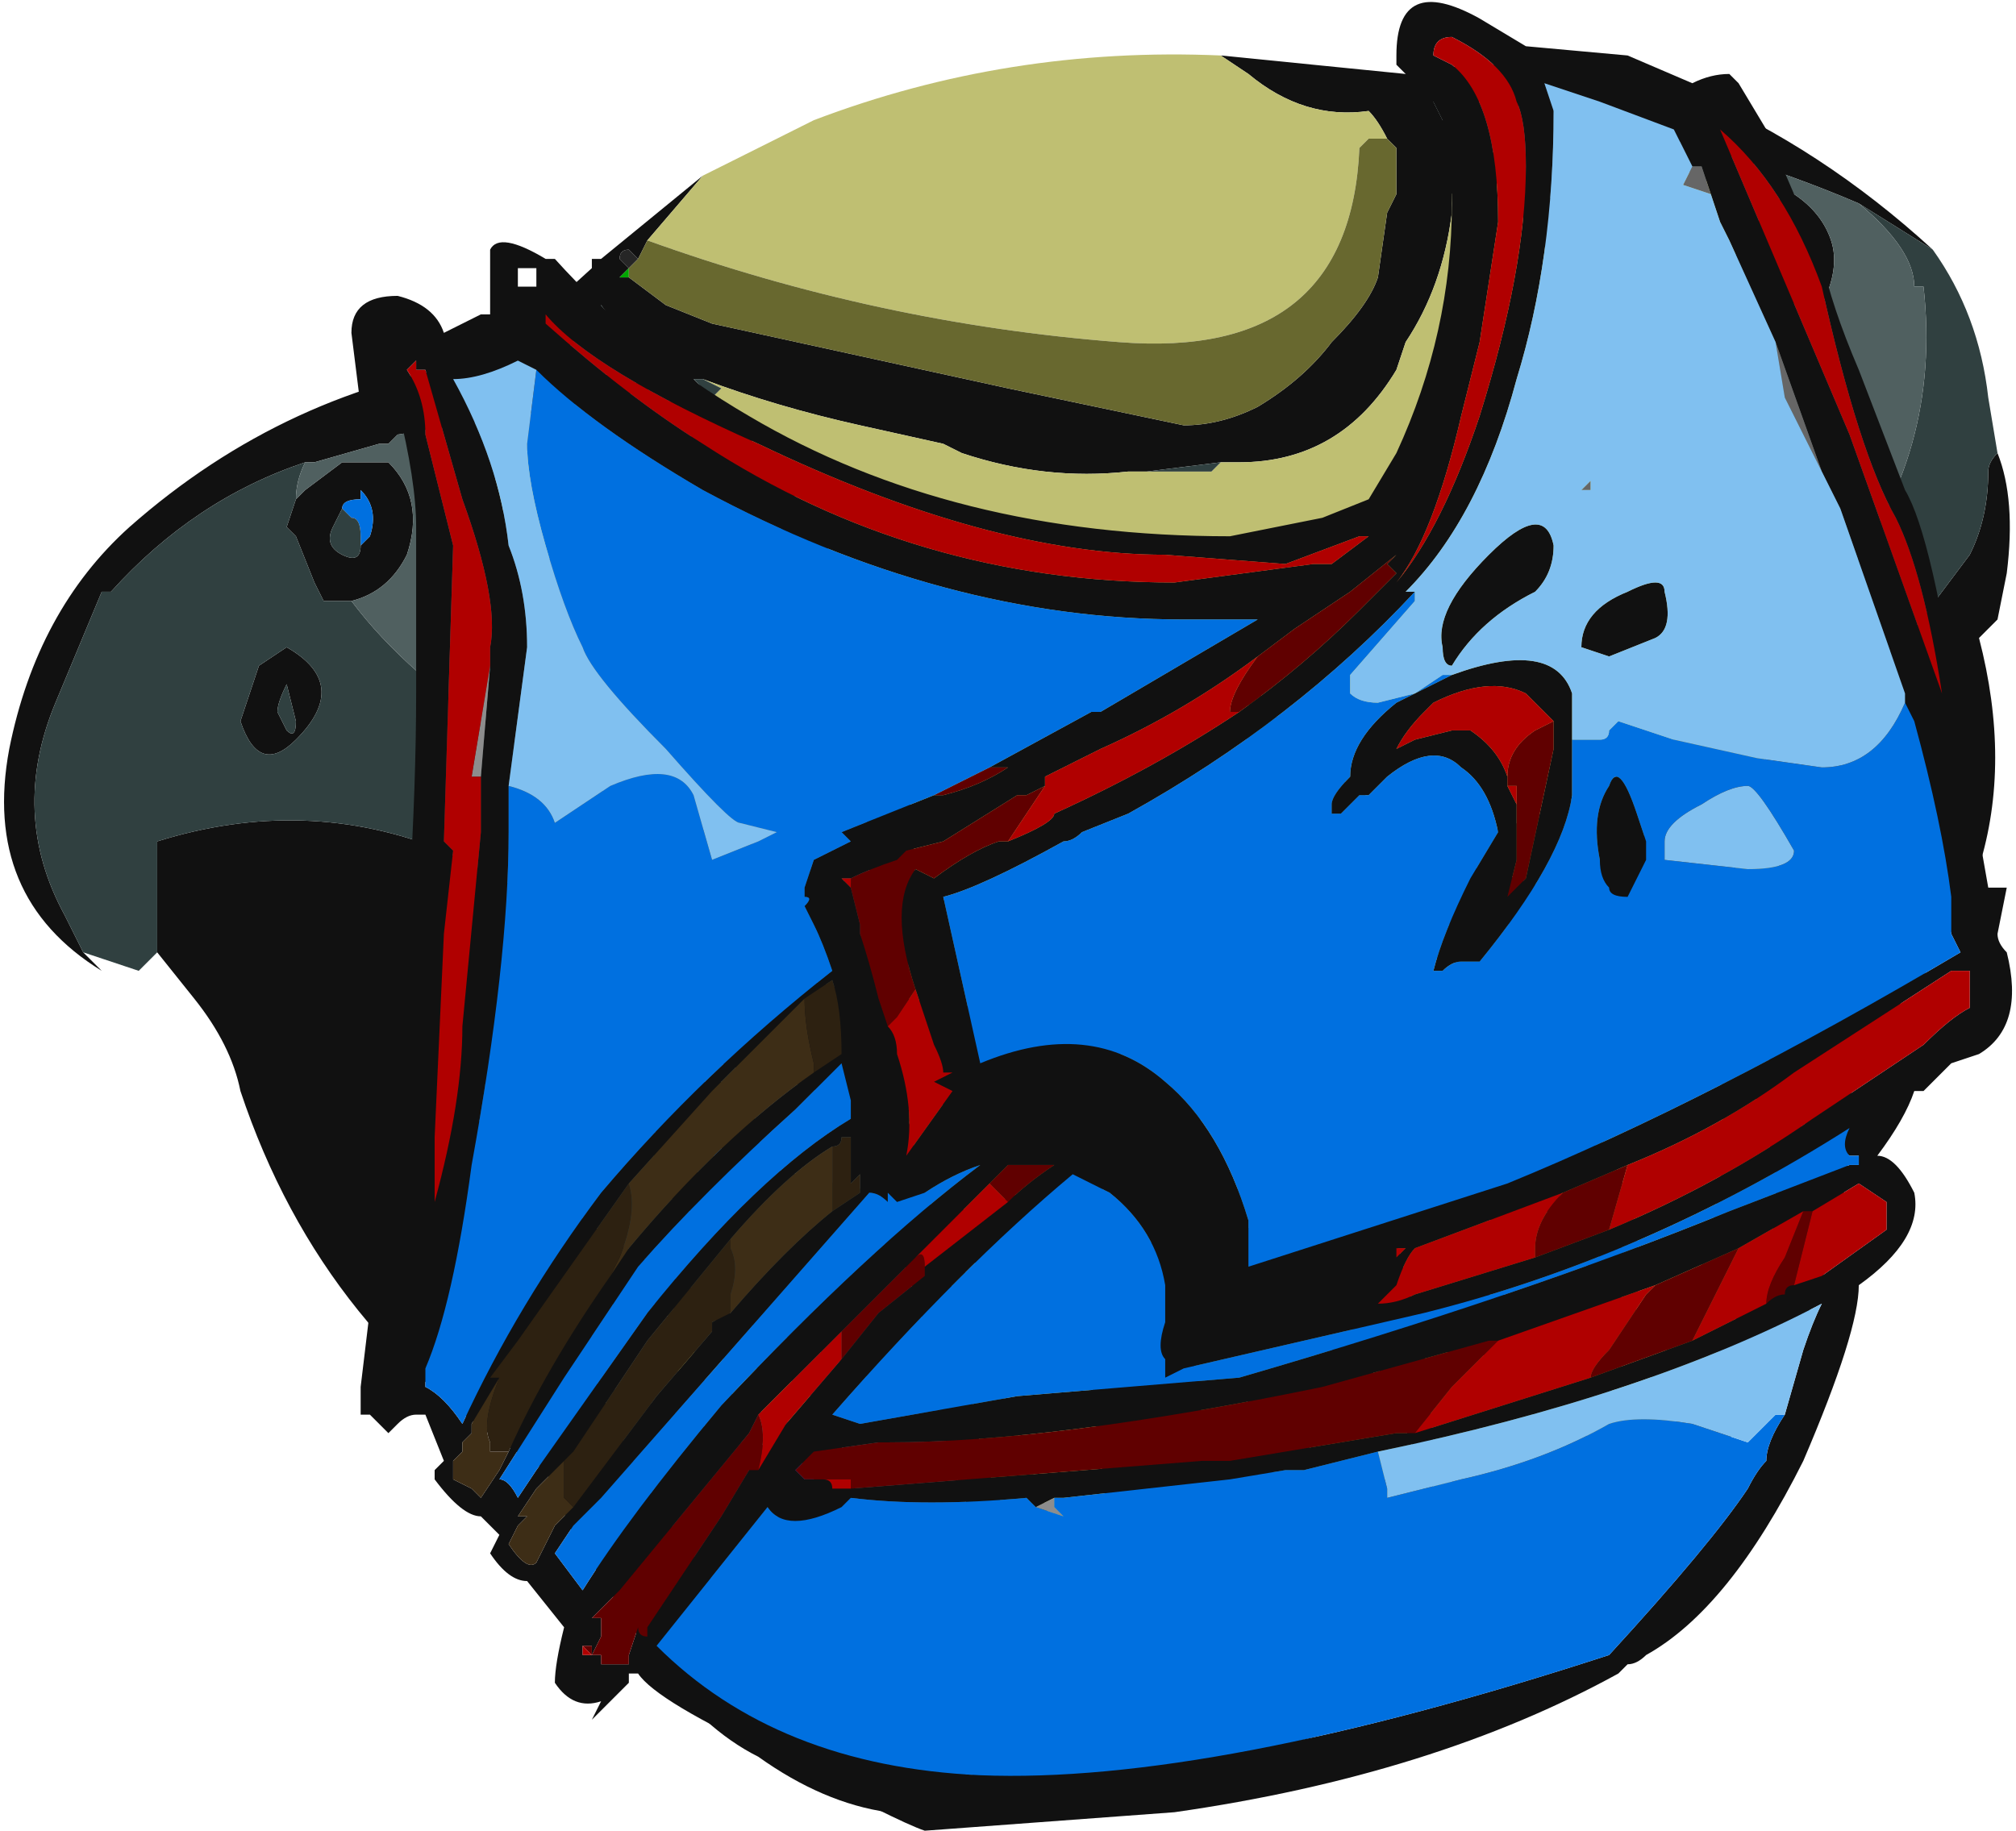 <?xml version="1.0" encoding="UTF-8" standalone="no"?>
<svg xmlns:ffdec="https://www.free-decompiler.com/flash" xmlns:xlink="http://www.w3.org/1999/xlink" ffdec:objectType="frame" height="69.3px" width="76.3px" xmlns="http://www.w3.org/2000/svg">
  <g transform="matrix(1.0, 0.0, 0.0, 1.0, 37.8, 32.2)">
    <use ffdec:characterId="2049" height="66.5" transform="matrix(1.0, 0.0, 0.0, 1.0, -37.8, -30.1)" width="75.95" xlink:href="#sprite0"/>
    <use ffdec:characterId="2050" height="9.9" transform="matrix(7.0, 0.0, 0.0, 7.0, -24.5, -32.2)" width="9.0" xlink:href="#shape1"/>
  </g>
  <defs>
    <g id="sprite0" transform="matrix(1.0, 0.0, 0.0, 1.0, 37.8, 30.1)">
      <use ffdec:characterId="2048" height="9.5" transform="matrix(7.0, 0.0, 0.0, 7.0, -37.8, -30.1)" width="10.85" xlink:href="#shape0"/>
    </g>
    <g id="shape0" transform="matrix(1.0, 0.0, 0.0, 1.0, 5.4, 4.3)">
      <path d="M4.65 -3.5 Q3.95 -3.8 3.15 -3.95 L3.0 -4.0 2.65 -4.05 2.35 -4.05 2.4 -3.95 2.45 -3.95 2.9 -3.6 Q3.7 -2.95 4.2 -2.05 4.4 -1.7 4.45 -1.35 L4.55 -0.85 4.95 -1.2 5.25 -1.6 Q5.35 -1.8 5.35 -2.05 5.35 -2.1 5.4 -2.15 5.5 -1.9 5.45 -1.5 L5.4 -1.25 5.3 -1.15 Q5.65 0.2 4.6 1.1 4.7 2.5 3.7 3.45 L2.95 4.2 2.85 4.25 Q2.1 4.75 1.25 4.9 L0.8 5.0 0.65 5.05 0.45 5.1 -0.6 5.2 Q-0.95 5.15 -1.3 4.9 -1.6 4.75 -1.85 4.4 L-2.3 3.7 -2.45 3.35 Q-3.65 2.65 -4.1 1.3 -4.15 1.05 -4.35 0.8 L-4.55 0.55 -4.55 -0.05 Q-3.75 -0.3 -3.0 0.0 -2.8 0.1 -2.6 0.2 L-1.85 0.45 Q-1.35 0.65 -0.8 0.75 L-0.7 0.2 Q-0.7 -0.4 -0.85 -1.0 -1.05 -1.8 -1.65 -2.2 L-1.7 -2.35 -1.8 -2.45 Q-1.85 -2.55 -1.85 -2.6 L-1.85 -2.65 -2.0 -2.75 -2.15 -2.95 -2.2 -2.85 -2.4 -2.65 -1.85 -2.5 -2.6 -2.35 -3.25 -2.25 -3.3 -2.2 -3.35 -2.2 -3.7 -2.1 -3.75 -2.1 Q-4.35 -1.9 -4.8 -1.4 L-4.85 -1.4 -5.1 -0.8 Q-5.35 -0.2 -5.05 0.35 L-4.95 0.55 -4.85 0.65 Q-5.5 0.25 -5.35 -0.55 -5.2 -1.3 -4.7 -1.75 -3.85 -2.5 -2.75 -2.65 L-2.2 -3.15 -2.2 -3.2 -2.15 -3.2 -1.6 -3.65 -1.9 -3.3 -1.95 -3.2 -2.0 -3.15 -2.05 -3.1 -2.0 -3.1 -1.8 -2.95 -1.55 -2.85 0.05 -2.5 1.0 -2.3 Q1.2 -2.3 1.4 -2.4 1.65 -2.55 1.8 -2.75 2.0 -2.95 2.05 -3.1 L2.1 -3.45 2.15 -3.55 2.15 -3.8 2.1 -3.85 Q2.05 -3.95 2.0 -4.0 1.65 -3.95 1.35 -4.2 L1.2 -4.3 2.2 -4.2 Q2.7 -4.3 3.25 -4.2 3.5 -4.2 3.75 -4.1 4.45 -3.8 5.05 -3.25 L4.65 -3.5 M-1.95 -3.2 L-2.0 -3.25 Q-2.05 -3.25 -2.05 -3.2 L-2.0 -3.15 -1.95 -3.2 M4.25 -1.15 Q4.1 -1.9 3.5 -2.55 L2.7 -3.6 2.5 -3.85 2.5 -3.8 Q2.5 -3.65 2.45 -3.55 L2.45 -3.45 Q2.4 -3.05 2.2 -2.75 L2.15 -2.6 Q1.85 -2.1 1.3 -2.1 L1.2 -2.1 0.8 -2.05 0.7 -2.05 Q0.25 -2.0 -0.2 -2.15 L-0.3 -2.2 -0.75 -2.3 Q-1.2 -2.4 -1.6 -2.55 L-1.65 -2.55 -1.55 -2.45 Q-0.45 -1.35 -0.45 0.25 L-0.5 0.75 -0.5 0.8 Q0.15 0.9 0.8 0.85 0.9 0.7 1.05 0.6 L1.3 0.3 Q1.55 0.5 1.2 0.85 1.0 1.05 0.8 1.0 0.55 1.2 0.25 1.3 L-0.5 1.4 -0.4 1.85 -0.35 1.95 Q0.2 1.95 0.5 1.5 L0.5 1.35 0.7 1.35 0.75 1.45 0.55 1.85 0.55 2.0 0.9 2.15 1.5 2.0 1.55 2.0 1.65 1.95 1.7 1.55 1.9 1.6 2.05 1.85 2.1 1.85 Q2.5 1.75 2.8 1.5 2.95 1.4 3.05 1.35 L3.1 1.3 Q3.35 1.35 3.25 1.55 L3.2 1.65 Q3.05 1.8 3.0 1.95 L2.3 2.05 2.15 2.1 2.25 2.5 2.6 2.4 2.85 2.4 3.1 2.3 Q3.25 2.2 3.35 2.1 3.55 2.55 2.85 2.75 L2.3 2.7 2.35 3.2 2.9 3.15 Q3.15 3.05 3.25 3.25 3.1 3.5 2.7 3.45 2.45 3.45 2.35 3.35 L2.35 3.7 2.3 3.5 2.1 3.7 1.95 3.8 1.75 3.85 1.7 3.8 1.75 3.75 Q1.85 3.6 2.05 3.45 L2.2 3.25 2.25 3.25 2.05 2.8 2.0 2.85 Q1.95 3.05 1.8 3.15 L1.5 3.35 Q1.3 3.5 1.1 3.5 L1.05 3.75 Q1.0 4.05 0.85 4.35 L0.75 4.35 0.6 4.4 0.65 4.15 0.5 2.85 Q0.3 2.4 -0.2 2.2 L-0.3 2.2 Q-0.2 2.5 -0.15 2.9 -0.1 3.5 0.3 3.95 0.6 4.35 0.75 4.8 L1.1 4.75 1.85 4.55 2.3 4.4 Q2.75 4.2 3.1 3.8 L3.25 3.6 Q3.9 2.9 4.2 2.0 L4.2 1.75 Q4.15 1.55 4.15 1.4 L4.05 1.3 4.35 0.85 4.5 0.75 Q4.45 0.5 4.3 0.3 4.2 0.1 4.2 -0.05 3.6 0.4 2.85 0.4 L2.4 0.4 1.9 0.2 1.9 0.15 2.0 0.05 2.65 0.1 2.95 0.2 Q3.7 -0.15 4.35 -0.65 L4.25 -1.15 M4.45 -2.95 Q4.25 -2.9 4.2 -3.1 L4.1 -3.35 4.1 -3.4 4.25 -3.55 4.3 -3.55 Q4.45 -3.45 4.5 -3.3 4.55 -3.15 4.45 -2.95 M4.25 -3.35 Q4.2 -3.15 4.25 -3.25 4.35 -3.3 4.25 -3.35 M4.95 0.0 L4.95 -0.3 4.9 -0.6 4.6 -0.35 4.55 -0.35 4.3 -0.15 Q4.45 0.0 4.6 0.2 L4.7 0.5 4.7 0.55 Q4.9 0.3 4.95 0.0 M4.45 1.25 L4.25 1.35 4.35 1.5 Q4.4 1.35 4.45 1.25 M0.9 2.35 Q1.1 2.75 1.1 3.15 1.3 3.0 1.55 2.85 L1.8 2.7 1.95 2.55 1.7 2.2 1.6 2.2 Q1.5 2.35 1.3 2.35 L0.9 2.35 M-2.2 2.8 Q-1.85 3.7 -1.3 4.2 -0.8 4.65 -0.55 4.8 L-0.35 4.95 -0.15 5.0 Q0.1 4.9 0.4 4.9 L0.5 4.85 0.55 4.85 0.3 4.5 Q-0.1 3.85 -0.3 3.15 L-0.35 2.85 Q-0.4 2.5 -0.55 2.15 L-0.7 2.1 -0.65 1.9 -0.6 1.95 -0.65 1.85 -0.7 1.6 Q-0.75 1.45 -0.8 1.35 L-1.15 1.25 -1.7 1.1 -2.15 1.05 -2.25 1.05 Q-2.45 1.05 -2.65 1.2 -3.3 1.4 -1.6 2.4 -1.3 2.6 -1.4 2.55 L-1.5 2.55 -1.85 2.45 -2.05 2.45 Q-2.1 2.45 -2.2 2.5 L-2.2 2.65 -2.2 2.8 M-0.8 3.6 Q-0.85 3.8 -1.05 3.85 L-1.15 3.8 Q-1.2 3.7 -1.2 3.6 L-1.15 3.55 -1.2 3.5 -1.3 3.45 -1.35 3.4 -1.35 3.3 -1.3 3.25 Q-1.25 3.15 -1.15 3.1 -0.7 3.15 -0.8 3.55 L-0.8 3.6 M-3.5 -1.35 L-3.65 -1.35 -3.7 -1.45 -3.8 -1.7 -3.85 -1.75 -3.8 -1.9 -3.75 -1.95 -3.55 -2.1 -3.3 -2.1 Q-3.1 -1.9 -3.2 -1.6 -3.3 -1.4 -3.5 -1.35 M-3.45 -1.65 L-3.4 -1.7 Q-3.35 -1.85 -3.45 -1.95 L-3.45 -1.9 Q-3.55 -1.9 -3.55 -1.85 L-3.6 -1.75 Q-3.65 -1.65 -3.55 -1.6 -3.45 -1.55 -3.45 -1.65 M-3.85 -1.1 Q-3.5 -0.9 -3.8 -0.6 -4.0 -0.4 -4.1 -0.7 L-4.0 -1.0 -3.85 -1.1 M-3.85 -0.9 Q-3.9 -0.8 -3.9 -0.75 L-3.85 -0.65 Q-3.8 -0.6 -3.8 -0.7 L-3.85 -0.9 M-1.85 1.5 Q-1.8 1.35 -1.6 1.25 L-1.4 1.25 Q-1.25 1.55 -1.3 1.7 -1.35 1.95 -1.7 1.95 L-1.8 1.85 Q-1.9 1.65 -1.85 1.5 M-1.5 1.5 Q-1.5 1.4 -1.6 1.45 L-1.65 1.45 -1.65 1.5 -1.65 1.6 -1.65 1.65 -1.6 1.85 Q-1.5 1.75 -1.5 1.65 L-1.5 1.5 M-1.15 3.35 Q-1.2 3.45 -1.15 3.5 -1.05 3.55 -1.05 3.6 -1.0 3.55 -1.0 3.45 L-1.0 3.4 Q-1.05 3.25 -1.15 3.35" fill="#111111" fill-rule="evenodd" stroke="none"/>
      <path d="M-1.95 -3.2 L-2.0 -3.15 -2.05 -3.2 Q-2.05 -3.25 -2.0 -3.25 L-1.95 -3.2" fill="#262626" fill-rule="evenodd" stroke="none"/>
      <path d="M-2.0 -3.1 L-2.05 -3.1 -2.0 -3.15 -2.0 -3.1" fill="#00a600" fill-rule="evenodd" stroke="none"/>
      <path d="M4.55 -0.2 Q4.6 -0.2 4.65 -0.25 4.8 -0.2 4.65 -0.1 L4.5 -0.1 Q4.5 -0.15 4.55 -0.2 M-1.65 1.5 L-1.65 1.45 -1.6 1.45 Q-1.5 1.4 -1.5 1.5 -1.6 1.6 -1.65 1.5" fill="#003366" fill-rule="evenodd" stroke="none"/>
      <path d="M1.2 -4.3 L1.35 -4.2 Q1.65 -3.95 2.0 -4.0 2.05 -3.95 2.1 -3.85 L2.0 -3.85 1.95 -3.8 Q1.9 -2.65 0.65 -2.75 -0.65 -2.85 -1.9 -3.3 L-1.6 -3.65 -1.0 -3.95 Q0.05 -4.35 1.2 -4.3 M1.2 -2.1 L1.3 -2.1 Q1.85 -2.1 2.15 -2.6 L2.2 -2.75 Q2.4 -3.05 2.45 -3.45 L2.45 -3.55 Q2.5 -3.65 2.5 -3.8 L2.5 -3.85 2.7 -3.6 3.5 -2.55 Q4.1 -1.9 4.25 -1.15 3.55 -0.35 2.5 -0.05 L2.4 -0.1 Q1.7 -0.35 1.35 -0.95 L1.35 -0.75 Q1.35 -0.15 1.0 0.25 L0.1 0.3 -0.45 0.25 Q-0.45 -1.35 -1.55 -2.45 L-1.5 -2.5 -1.6 -2.55 Q-1.2 -2.4 -0.75 -2.3 L-0.3 -2.2 -0.2 -2.15 Q0.25 -2.0 0.7 -2.05 L0.8 -2.05 1.15 -2.05 1.2 -2.1 M1.85 4.55 L1.1 4.75 0.75 4.35 0.85 4.35 Q1.0 4.05 1.05 3.75 L1.15 3.75 Q1.45 3.75 1.75 3.75 L1.7 3.8 1.75 3.85 1.95 3.8 Q2.0 3.85 1.9 3.9 1.8 4.0 1.8 4.1 L1.85 4.2 Q1.95 4.25 2.0 4.35 L2.0 4.4 1.85 4.55 M-0.2 2.2 Q0.3 2.4 0.5 2.85 L0.65 4.15 0.65 4.2 Q0.35 3.85 0.2 3.4 -0.05 2.8 -0.2 2.2 M3.25 1.55 Q3.35 1.35 3.1 1.3 L3.05 1.35 2.9 1.3 2.6 1.6 Q2.25 1.75 2.0 1.5 L1.75 1.5 Q1.65 1.75 1.4 1.8 1.15 1.9 1.0 1.65 1.15 1.3 1.4 0.95 1.65 0.65 1.95 0.5 2.35 0.55 2.75 0.7 L3.15 0.9 3.05 0.9 Q3.45 0.85 3.6 0.4 L3.7 0.45 Q4.25 1.8 3.4 3.05 L3.4 2.95 3.3 2.95 Q3.65 2.2 3.25 1.55 M3.75 -3.05 Q3.35 -3.35 3.65 -3.7 4.25 -3.5 3.85 -3.0 L3.75 -3.05 M-2.5 -2.2 Q-1.9 -2.2 -1.65 -1.6 -1.55 -1.4 -1.8 -1.4 -2.45 -1.4 -2.75 -1.95 L-2.7 -2.05 -2.5 -2.2 M-1.7 2.7 Q-1.45 2.75 -1.15 2.85 -1.0 2.95 -0.85 3.1 -1.1 3.15 -1.35 3.0 -1.55 2.85 -1.8 2.8 L-1.8 2.75 -1.75 2.75 -1.7 2.7" fill="#bfbf72" fill-rule="evenodd" stroke="none"/>
      <path d="M2.1 -3.85 L2.15 -3.8 2.15 -3.55 2.1 -3.45 2.05 -3.1 Q2.0 -2.95 1.8 -2.75 1.65 -2.55 1.4 -2.4 1.2 -2.3 1.0 -2.3 L0.05 -2.5 -1.55 -2.85 -1.8 -2.95 -2.0 -3.1 -2.0 -3.15 -1.95 -3.2 -1.9 -3.3 Q-0.65 -2.85 0.65 -2.75 1.9 -2.65 1.95 -3.8 L2.0 -3.85 2.1 -3.85 M-0.45 0.25 L0.1 0.3 1.0 0.25 Q1.35 -0.15 1.35 -0.75 L1.35 -0.95 Q1.7 -0.35 2.4 -0.1 L2.5 -0.05 Q3.55 -0.35 4.25 -1.15 L4.35 -0.65 Q3.7 -0.15 2.95 0.2 L2.65 0.1 2.0 0.05 1.9 0.15 1.9 0.2 2.4 0.4 2.85 0.4 Q3.6 0.4 4.2 -0.05 4.2 0.1 4.3 0.3 4.45 0.5 4.5 0.75 L4.35 0.85 4.05 1.3 4.15 1.4 Q4.15 1.55 4.2 1.75 L4.2 2.0 Q3.9 2.9 3.25 3.6 L3.1 3.8 Q2.75 4.2 2.3 4.4 L1.85 4.55 2.0 4.4 2.0 4.35 Q1.95 4.25 1.85 4.2 L1.8 4.1 Q1.8 4.0 1.9 3.9 2.0 3.85 1.95 3.8 L2.1 3.7 2.3 3.5 2.35 3.7 2.35 3.35 Q2.45 3.45 2.7 3.45 3.1 3.5 3.25 3.25 3.15 3.05 2.9 3.15 L2.35 3.2 2.3 2.7 2.85 2.75 Q3.55 2.55 3.35 2.1 3.25 2.2 3.1 2.3 L2.85 2.4 2.6 2.4 2.25 2.5 2.15 2.1 2.3 2.05 3.0 1.95 Q3.05 1.8 3.2 1.65 L3.25 1.55 Q3.65 2.2 3.3 2.95 L3.4 2.95 3.4 3.05 Q4.25 1.8 3.7 0.45 L3.6 0.4 Q3.45 0.85 3.05 0.9 L3.15 0.9 2.75 0.7 Q2.35 0.55 1.95 0.5 1.65 0.65 1.4 0.95 1.15 1.3 1.0 1.65 1.15 1.9 1.4 1.8 1.65 1.75 1.75 1.5 L2.0 1.5 Q2.25 1.75 2.6 1.6 L2.9 1.3 3.05 1.35 Q2.95 1.4 2.8 1.5 2.5 1.75 2.1 1.85 L2.05 1.85 1.9 1.6 1.7 1.55 1.65 1.95 1.55 2.0 1.5 2.0 0.9 2.15 0.55 2.0 0.55 1.85 0.75 1.45 0.7 1.35 0.5 1.35 0.5 1.5 Q0.2 1.95 -0.35 1.95 L-0.4 1.85 -0.5 1.4 0.25 1.3 Q0.55 1.2 0.8 1.0 1.0 1.05 1.2 0.85 1.55 0.5 1.3 0.3 L1.05 0.6 Q0.9 0.7 0.8 0.85 0.15 0.9 -0.5 0.8 L-0.5 0.75 -0.45 0.25 M1.1 4.75 L0.75 4.8 Q0.6 4.35 0.3 3.95 -0.1 3.5 -0.15 2.9 -0.2 2.5 -0.3 2.2 L-0.2 2.2 Q-0.05 2.8 0.2 3.4 0.35 3.85 0.65 4.2 L0.65 4.15 0.6 4.4 0.75 4.35 1.1 4.75 M1.05 3.75 L1.1 3.5 Q1.3 3.5 1.5 3.35 L1.8 3.15 Q1.95 3.05 2.0 2.85 L2.05 2.8 2.25 3.25 2.2 3.25 2.05 3.45 Q1.85 3.6 1.75 3.75 1.45 3.75 1.15 3.75 L1.05 3.75 M0.9 2.35 L1.3 2.35 Q1.5 2.35 1.6 2.2 L1.7 2.2 1.95 2.55 1.8 2.7 1.55 2.85 Q1.3 3.0 1.1 3.15 1.1 2.75 0.9 2.35" fill="#68682f" fill-rule="evenodd" stroke="none"/>
      <path d="M4.25 -3.35 Q4.35 -3.3 4.25 -3.25 4.2 -3.15 4.25 -3.35 M-3.45 -1.65 L-3.45 -1.7 Q-3.45 -1.8 -3.5 -1.8 L-3.55 -1.85 Q-3.55 -1.9 -3.45 -1.9 L-3.45 -1.95 Q-3.35 -1.85 -3.4 -1.7 L-3.45 -1.65 M-1.65 1.5 Q-1.6 1.6 -1.5 1.5 L-1.5 1.65 -1.55 1.65 -1.65 1.6 -1.65 1.5 M-1.15 3.35 Q-1.05 3.25 -1.0 3.4 L-1.0 3.45 -1.15 3.35" fill="#0070e0" fill-rule="evenodd" stroke="none"/>
      <path d="M4.65 -3.5 L5.05 -3.25 Q5.3 -2.9 5.35 -2.45 L5.4 -2.15 Q5.35 -2.1 5.35 -2.05 5.35 -1.8 5.25 -1.6 L4.95 -1.2 4.55 -0.85 4.45 -1.35 4.55 -1.45 Q5.1 -2.15 5.0 -3.05 L4.95 -3.05 Q4.95 -3.25 4.65 -3.5 M-4.95 0.55 L-5.05 0.35 Q-5.35 -0.2 -5.1 -0.8 L-4.85 -1.4 -4.8 -1.4 Q-4.35 -1.9 -3.75 -2.1 -3.8 -2.0 -3.8 -1.9 L-3.85 -1.75 -3.8 -1.7 -3.7 -1.45 -3.65 -1.35 -3.5 -1.35 Q-3.2 -0.95 -2.65 -0.6 -2.0 -0.2 -1.35 -0.05 -1.1 0.1 -0.7 0.2 L-0.8 0.75 Q-1.35 0.65 -1.85 0.45 L-2.6 0.2 Q-2.8 0.1 -3.0 0.0 -3.75 -0.3 -4.55 -0.05 L-4.55 0.55 -4.65 0.65 -4.95 0.55 M-2.2 -2.85 L-2.15 -2.95 -2.0 -2.75 -1.85 -2.65 -1.85 -2.6 -2.0 -2.75 -2.2 -2.85 M2.45 -3.95 L2.4 -3.95 2.35 -4.05 2.65 -4.05 2.5 -4.05 2.45 -3.95 M1.2 -2.1 L1.15 -2.05 0.8 -2.05 1.2 -2.1 M-1.6 -2.55 L-1.5 -2.5 -1.55 -2.45 -1.65 -2.55 -1.6 -2.55 M4.6 0.2 Q4.8 0.2 4.95 0.0 4.9 0.3 4.7 0.55 L4.7 0.5 4.6 0.2 M4.45 1.25 Q4.4 1.35 4.35 1.5 L4.25 1.35 4.45 1.25 M0.3 4.5 L0.55 4.85 0.5 4.85 0.4 4.9 Q0.1 4.9 -0.15 5.0 L-0.35 4.95 -0.55 4.8 Q-0.8 4.65 -1.3 4.2 -1.85 3.7 -2.2 2.8 L-2.1 2.9 Q-1.7 3.05 -1.3 3.25 L-1.35 3.3 -1.35 3.4 -1.3 3.45 -1.2 3.5 -1.15 3.55 -1.2 3.6 Q-1.2 3.7 -1.15 3.8 L-1.05 3.85 Q-0.85 3.8 -0.8 3.6 -0.4 3.85 -0.1 4.2 L0.3 4.5 M-2.2 2.65 L-2.2 2.5 Q-2.1 2.45 -2.05 2.45 L-1.85 2.45 -1.5 2.55 -1.95 2.5 -2.15 2.65 -2.2 2.65 M-1.4 2.55 Q-1.3 2.6 -1.6 2.4 -3.3 1.4 -2.65 1.2 -2.45 1.05 -2.25 1.05 L-2.25 1.15 Q-2.1 1.4 -1.85 1.5 -1.9 1.65 -1.8 1.85 L-1.7 1.95 Q-1.35 1.95 -1.3 1.7 L-0.65 1.85 -0.6 1.95 -0.65 1.9 -0.7 2.1 -0.55 2.15 Q-0.4 2.5 -0.35 2.85 L-0.3 3.15 -0.35 3.1 Q-0.85 2.7 -1.4 2.55 M-3.55 -1.85 L-3.5 -1.8 Q-3.45 -1.8 -3.45 -1.7 L-3.45 -1.65 Q-3.45 -1.55 -3.55 -1.6 -3.65 -1.65 -3.6 -1.75 L-3.55 -1.85 M-3.85 -0.9 L-3.8 -0.7 Q-3.8 -0.6 -3.85 -0.65 L-3.9 -0.75 Q-3.9 -0.8 -3.85 -0.9 M-3.85 -1.1 L-4.0 -1.0 -4.1 -0.7 Q-4.0 -0.4 -3.8 -0.6 -3.5 -0.9 -3.85 -1.1 M-1.5 1.65 Q-1.5 1.75 -1.6 1.85 L-1.65 1.65 -1.65 1.6 -1.55 1.65 -1.5 1.65 M-1.0 3.45 Q-1.0 3.55 -1.05 3.6 -1.05 3.55 -1.15 3.5 -1.2 3.45 -1.15 3.35 L-1.0 3.45" fill="#304040" fill-rule="evenodd" stroke="none"/>
      <path d="M2.65 -4.05 L3.0 -4.0 3.15 -3.95 Q3.95 -3.8 4.65 -3.5 4.95 -3.25 4.95 -3.05 L5.0 -3.05 Q5.1 -2.15 4.55 -1.45 L4.45 -1.35 Q4.4 -1.7 4.2 -2.05 3.7 -2.95 2.9 -3.6 L2.45 -3.95 2.5 -4.05 2.65 -4.05 M-3.75 -2.1 L-3.7 -2.1 -3.35 -2.2 -3.3 -2.2 -3.25 -2.25 -2.6 -2.35 -1.85 -2.5 -2.4 -2.65 -2.2 -2.85 -2.0 -2.75 -1.85 -2.6 Q-1.85 -2.55 -1.8 -2.45 L-1.7 -2.35 -1.65 -2.2 Q-1.05 -1.8 -0.85 -1.0 -0.7 -0.4 -0.7 0.2 -1.1 0.1 -1.35 -0.05 -2.0 -0.2 -2.65 -0.6 -3.2 -0.95 -3.5 -1.35 -3.3 -1.4 -3.2 -1.6 -3.1 -1.9 -3.3 -2.1 L-3.55 -2.1 -3.75 -1.95 -3.8 -1.9 Q-3.8 -2.0 -3.75 -2.1 M4.45 -2.95 Q4.55 -3.15 4.5 -3.3 4.45 -3.45 4.3 -3.55 L4.25 -3.55 4.1 -3.4 4.1 -3.35 4.2 -3.1 Q4.25 -2.9 4.45 -2.95 M3.75 -3.05 L3.85 -3.0 Q4.25 -3.5 3.65 -3.7 3.35 -3.35 3.75 -3.05 M4.6 0.2 Q4.45 0.0 4.3 -0.15 L4.55 -0.35 4.6 -0.35 4.9 -0.6 4.95 -0.3 4.95 0.0 Q4.8 0.2 4.6 0.2 M4.55 -0.2 Q4.5 -0.15 4.5 -0.1 L4.65 -0.1 Q4.8 -0.2 4.65 -0.25 4.6 -0.2 4.55 -0.2 M0.3 4.5 L-0.1 4.2 Q-0.4 3.85 -0.8 3.6 L-0.8 3.55 Q-0.7 3.15 -1.15 3.1 -1.25 3.15 -1.3 3.25 -1.7 3.05 -2.1 2.9 L-2.2 2.8 -2.2 2.65 -2.15 2.65 -1.95 2.5 -1.5 2.55 -1.4 2.55 Q-0.85 2.7 -0.35 3.1 L-0.3 3.15 Q-0.1 3.85 0.3 4.5 M-2.25 1.05 L-2.15 1.05 -1.7 1.1 -1.15 1.25 -0.8 1.35 Q-0.75 1.45 -0.7 1.6 L-0.65 1.85 -1.3 1.7 Q-1.25 1.55 -1.4 1.25 L-1.6 1.25 Q-1.8 1.35 -1.85 1.5 -2.1 1.4 -2.25 1.15 L-2.25 1.05 M-2.5 -2.2 L-2.7 -2.05 -2.75 -1.95 Q-2.45 -1.4 -1.8 -1.4 -1.55 -1.4 -1.65 -1.6 -1.9 -2.2 -2.5 -2.2 M-1.7 2.7 L-1.75 2.75 -1.8 2.75 -1.8 2.8 Q-1.55 2.85 -1.35 3.0 -1.1 3.15 -0.85 3.1 -1.0 2.95 -1.15 2.85 -1.45 2.75 -1.7 2.7" fill="#506060" fill-rule="evenodd" stroke="none"/>
    </g>
    <g id="shape1" transform="matrix(1.0, 0.0, 0.0, 1.0, 3.5, 4.6)">
      <path d="M3.75 -3.7 L3.65 -3.9 3.25 -4.05 2.95 -4.15 3.0 -4.0 Q3.0 -3.2 2.8 -2.55 2.6 -1.8 2.2 -1.4 L2.25 -1.4 Q1.6 -0.7 0.7 -0.2 L0.45 -0.1 Q0.4 -0.05 0.35 -0.05 -0.1 0.2 -0.3 0.25 -0.2 0.7 -0.1 1.15 0.5 0.9 0.9 1.25 1.2 1.5 1.35 2.0 L1.35 2.25 2.75 1.8 Q3.85 1.35 5.2 0.55 L5.15 0.45 5.15 0.25 Q5.1 -0.15 4.95 -0.7 L4.9 -0.8 4.9 -0.85 4.55 -1.85 4.45 -2.05 4.2 -2.75 3.95 -3.3 3.9 -3.4 3.85 -3.55 3.8 -3.7 3.75 -3.7 M2.45 -0.95 Q3.0 -1.15 3.1 -0.85 3.1 -0.75 3.1 -0.7 L3.1 -0.6 3.1 -0.3 Q3.05 0.05 2.6 0.6 L2.5 0.6 Q2.45 0.6 2.4 0.65 L2.35 0.65 Q2.4 0.45 2.55 0.15 L2.7 -0.1 Q2.65 -0.35 2.5 -0.45 2.35 -0.6 2.1 -0.4 L2.0 -0.3 1.95 -0.3 1.85 -0.2 1.8 -0.2 1.8 -0.25 Q1.8 -0.3 1.9 -0.4 1.9 -0.6 2.15 -0.8 L2.45 -0.95 M3.95 -4.2 L4.0 -4.15 4.15 -3.9 4.45 -3.2 Q4.5 -2.95 4.65 -2.6 L4.9 -1.95 Q5.05 -1.7 5.2 -0.65 L5.35 0.2 5.45 0.2 5.4 0.45 Q5.4 0.5 5.45 0.55 5.55 0.95 5.3 1.1 L5.15 1.15 5.0 1.3 4.95 1.3 Q4.9 1.45 4.75 1.65 4.85 1.65 4.95 1.85 5.0 2.1 4.65 2.35 4.65 2.6 4.35 3.3 3.95 4.1 3.5 4.35 3.45 4.4 3.4 4.4 L3.35 4.45 Q2.35 5.0 0.95 5.2 L-0.4 5.3 Q-0.55 5.25 -1.2 4.9 -1.85 4.6 -1.95 4.45 L-2.0 4.45 -2.0 4.5 -2.2 4.7 -2.15 4.6 Q-2.3 4.65 -2.4 4.5 -2.4 4.4 -2.35 4.2 L-2.55 3.95 Q-2.65 3.95 -2.75 3.8 L-2.7 3.7 Q-2.75 3.65 -2.8 3.6 -2.9 3.6 -3.05 3.4 L-3.05 3.35 -3.0 3.3 -3.1 3.05 -3.15 3.05 Q-3.2 3.05 -3.25 3.1 L-3.3 3.15 -3.4 3.05 -3.45 3.05 -3.45 2.9 -3.3 1.65 Q-3.15 0.1 -3.15 -0.85 L-3.15 -1.75 Q-3.15 -2.0 -3.25 -2.4 L-3.45 -2.4 -3.5 -2.8 Q-3.5 -3.0 -3.25 -3.0 -3.05 -2.95 -3.0 -2.8 L-2.8 -2.9 -2.75 -2.9 -2.75 -3.25 Q-2.7 -3.35 -2.45 -3.2 L-2.4 -3.2 Q-1.95 -2.7 -1.35 -2.35 -0.25 -1.7 1.25 -1.7 L1.75 -1.8 2.0 -1.9 2.15 -2.15 Q2.45 -2.8 2.45 -3.5 2.45 -3.7 2.4 -3.95 L2.3 -4.15 2.25 -4.15 Q2.2 -4.2 2.15 -4.25 L2.15 -4.3 Q2.15 -4.75 2.6 -4.5 L2.85 -4.35 3.4 -4.3 3.75 -4.15 Q3.85 -4.2 3.95 -4.2 M3.9 -3.9 L4.6 -2.25 5.1 -0.85 Q5.0 -1.5 4.85 -1.8 4.65 -2.15 4.45 -3.05 4.25 -3.6 3.9 -3.9 M2.35 -4.3 L2.45 -4.25 Q2.7 -4.05 2.7 -3.4 L2.6 -2.75 2.5 -2.35 Q2.35 -1.7 2.15 -1.45 2.4 -1.75 2.6 -2.35 2.85 -3.15 2.85 -3.7 2.85 -3.95 2.8 -4.05 2.75 -4.25 2.45 -4.4 2.35 -4.4 2.35 -4.3 M-0.05 -0.45 L0.5 -0.75 0.55 -0.75 1.4 -1.25 1.0 -1.25 Q-0.3 -1.25 -1.6 -1.95 -2.2 -2.3 -2.5 -2.6 L-2.6 -2.65 Q-2.8 -2.55 -2.95 -2.55 L-2.95 -2.55 Q-2.7 -2.1 -2.65 -1.65 -2.55 -1.4 -2.55 -1.1 L-2.65 -0.35 -2.65 -0.1 Q-2.65 0.6 -2.85 1.7 -2.95 2.45 -3.1 2.8 L-3.1 2.9 Q-3.0 2.95 -2.9 3.1 -2.6 2.45 -2.15 1.85 -1.6 1.2 -0.9 0.65 -0.95 0.5 -1.0 0.4 L-1.05 0.3 Q-1.0 0.25 -1.05 0.25 L-1.05 0.2 -1.0 0.05 -0.8 -0.05 -0.85 -0.1 -0.35 -0.3 -0.3 -0.3 Q-0.1 -0.35 0.05 -0.45 L-0.05 -0.45 M1.3 -0.75 Q1.65 -1.0 1.95 -1.3 L2.15 -1.5 2.1 -1.55 2.15 -1.6 1.9 -1.4 1.6 -1.2 1.4 -1.05 Q1.0 -0.75 0.55 -0.55 L0.25 -0.4 0.25 -0.35 0.15 -0.3 0.1 -0.3 Q0.1 -0.25 0.1 -0.3 L-0.3 -0.05 -0.5 0.0 -0.55 0.05 Q-0.7 0.1 -0.8 0.15 L-0.85 0.15 -0.8 0.2 -0.75 0.4 -0.75 0.45 Q-0.7 0.6 -0.65 0.8 L-0.6 0.95 Q-0.55 1.0 -0.55 1.1 -0.45 1.4 -0.5 1.65 L-0.25 1.3 -0.35 1.25 -0.25 1.2 -0.3 1.2 Q-0.3 1.15 -0.35 1.05 L-0.45 0.75 Q-0.6 0.3 -0.45 0.1 L-0.35 0.15 Q-0.15 0.0 0.0 -0.05 L0.05 -0.05 Q0.3 -0.15 0.3 -0.2 0.85 -0.45 1.3 -0.75 M2.4 -1.1 Q2.35 -1.3 2.65 -1.6 2.95 -1.9 3.0 -1.65 3.0 -1.5 2.9 -1.4 2.6 -1.25 2.45 -1.0 2.4 -1.0 2.4 -1.1 M1.95 -1.7 L1.55 -1.55 0.9 -1.6 Q-0.05 -1.6 -1.3 -2.2 -2.2 -2.6 -2.45 -2.9 L-2.45 -2.85 Q-2.0 -2.45 -1.6 -2.2 -0.45 -1.45 0.95 -1.45 L1.7 -1.55 1.8 -1.55 2.0 -1.7 1.95 -1.7 M3.0 -0.7 L2.85 -0.85 Q2.65 -0.95 2.35 -0.8 L2.3 -0.75 Q2.2 -0.65 2.15 -0.55 L2.25 -0.6 2.45 -0.65 2.55 -0.65 Q2.7 -0.55 2.75 -0.4 L2.75 -0.35 2.8 -0.25 2.8 -0.1 2.8 0.05 2.75 0.25 2.85 0.15 3.0 -0.55 3.0 -0.7 M3.6 -1.4 Q3.65 -1.2 3.55 -1.15 L3.3 -1.05 3.15 -1.1 Q3.15 -1.3 3.4 -1.4 3.6 -1.5 3.6 -1.4 M3.45 -0.2 L3.5 -0.05 3.5 0.05 3.4 0.25 Q3.3 0.25 3.3 0.2 3.25 0.15 3.25 0.05 3.2 -0.2 3.3 -0.35 3.35 -0.5 3.45 -0.2 M3.3 2.05 Q3.9 1.8 4.4 1.45 L5.0 1.05 Q5.15 0.9 5.25 0.85 L5.25 0.65 5.15 0.65 4.3 1.2 Q3.9 1.5 3.4 1.7 L3.05 1.85 2.25 2.15 Q2.2 2.2 2.15 2.35 L2.05 2.45 Q2.15 2.45 2.25 2.4 L2.9 2.2 3.3 2.05 M4.6 1.5 Q3.5 2.2 2.3 2.5 L1.0 2.8 0.9 2.85 0.9 2.75 Q0.85 2.7 0.9 2.55 L0.9 2.35 Q0.85 2.05 0.6 1.85 L0.4 1.75 Q-0.2 2.25 -0.9 3.05 L-0.75 3.1 0.1 2.95 1.3 2.85 Q2.85 2.4 3.95 1.95 L4.6 1.7 4.65 1.7 4.65 1.65 4.6 1.65 Q4.55 1.6 4.6 1.5 M3.75 2.65 L4.15 2.45 Q4.2 2.4 4.25 2.4 4.25 2.35 4.3 2.35 L4.45 2.3 4.8 2.05 4.8 1.9 4.65 1.8 4.4 1.95 Q4.4 1.9 4.4 1.95 L4.35 1.95 4.0 2.15 3.55 2.35 2.7 2.65 2.65 2.65 1.75 2.9 Q0.3 3.2 -0.6 3.2 L-0.65 3.2 -1.0 3.25 -1.1 3.35 -1.05 3.4 Q-1.0 3.4 -0.95 3.4 -0.9 3.4 -0.9 3.45 L-0.8 3.45 1.1 3.3 1.25 3.3 2.15 3.15 2.25 3.15 3.2 2.85 3.75 2.65 M0.2 3.55 L0.15 3.5 Q-0.4 3.55 -0.8 3.5 L-0.85 3.55 Q-1.15 3.7 -1.25 3.55 L-1.85 4.3 Q-1.2 4.95 -0.1 5.0 1.15 5.05 3.3 4.35 3.85 3.75 4.05 3.45 4.1 3.35 4.15 3.3 4.15 3.2 4.25 3.05 L4.35 2.7 Q4.4 2.55 4.45 2.45 3.5 2.95 2.05 3.25 L1.65 3.35 1.55 3.35 1.25 3.4 0.35 3.5 0.3 3.5 0.2 3.55 M0.05 1.9 Q0.15 1.8 0.3 1.7 L0.05 1.7 -0.05 1.8 -0.45 2.2 -0.85 2.6 -1.3 3.05 -1.35 3.15 -2.05 4.0 -2.2 4.15 -2.15 4.15 -2.15 4.25 -2.2 4.35 -2.2 4.3 -2.25 4.3 -2.25 4.35 -2.2 4.35 -2.15 4.35 -2.15 4.4 Q-2.05 4.4 -2.0 4.4 L-2.0 4.35 -1.95 4.2 Q-1.95 4.25 -1.9 4.25 L-1.9 4.2 -1.5 3.6 -1.35 3.35 -1.3 3.35 -1.15 3.1 -0.85 2.75 -0.65 2.5 -0.4 2.3 -0.4 2.25 0.05 1.9 M0.95 1.8 L0.95 1.8 M2.25 2.15 L2.15 2.15 2.15 2.2 2.2 2.15 2.25 2.15 M-2.75 -1.0 L-2.75 -1.1 Q-2.7 -1.35 -2.9 -1.9 L-3.1 -2.6 -3.15 -2.6 -3.15 -2.65 -3.2 -2.6 Q-3.1 -2.45 -3.1 -2.25 L-2.95 -1.65 -3.0 -0.05 -2.95 0.0 -3.0 0.45 -3.05 1.55 -3.05 1.9 Q-2.9 1.35 -2.9 0.95 L-2.8 -0.1 -2.8 -0.4 -2.75 -1.0 M-2.5 -3.15 L-2.6 -3.15 -2.6 -3.05 -2.5 -3.05 -2.5 -3.15 M-0.8 -0.05 L-0.8 -0.05 M-1.0 1.2 L-0.85 1.1 Q-0.85 0.85 -0.9 0.7 L-1.05 0.8 -1.55 1.3 -2.0 1.8 -2.6 2.65 -2.75 2.85 -2.7 2.85 -2.85 3.1 -2.85 3.15 -2.9 3.2 -2.9 3.25 -2.95 3.3 -2.95 3.4 -2.85 3.45 -2.8 3.5 -2.7 3.35 -2.65 3.25 Q-2.45 2.8 -2.1 2.3 L-2.0 2.15 Q-1.5 1.55 -1.0 1.2 M-0.9 1.95 L-0.75 1.85 -0.75 1.75 -0.8 1.8 Q-0.8 1.65 -0.8 1.55 L-0.85 1.55 Q-0.85 1.6 -0.9 1.6 -1.15 1.75 -1.45 2.1 L-1.9 2.65 -2.3 3.25 -2.35 3.3 -2.5 3.45 -2.6 3.6 -2.55 3.6 -2.6 3.65 -2.65 3.75 Q-2.55 3.9 -2.5 3.85 L-2.4 3.65 -2.3 3.55 -1.85 2.95 -1.55 2.6 -1.55 2.55 -1.45 2.5 Q-1.15 2.15 -0.9 1.95 M-0.8 1.45 L-0.8 1.35 -0.85 1.15 -1.1 1.4 Q-1.6 1.85 -1.95 2.25 L-2.35 2.85 -2.7 3.4 Q-2.65 3.4 -2.6 3.5 L-2.5 3.35 -1.9 2.5 Q-1.3 1.75 -0.8 1.45 M-0.7 1.85 L-2.15 3.5 -2.3 3.65 -2.4 3.8 -2.25 4.0 Q-2.0 3.6 -1.5 3.0 -0.7 2.15 -0.1 1.7 -0.25 1.75 -0.4 1.85 L-0.55 1.9 -0.6 1.85 -0.6 1.9 Q-0.65 1.85 -0.7 1.85" fill="#111111" fill-rule="evenodd" stroke="none"/>
      <path d="M0.3 3.5 L0.3 3.55 0.35 3.6 0.2 3.55 0.3 3.5 M-2.8 -0.4 L-2.85 -0.4 -2.75 -1.0 -2.8 -0.4 M-0.8 -0.05 L-0.8 -0.05" fill="#8d8d8d" fill-rule="evenodd" stroke="none"/>
      <path d="M4.45 -2.05 L4.25 -2.45 4.2 -2.75 4.45 -2.05 M3.85 -3.55 L3.7 -3.6 3.75 -3.7 3.8 -3.7 3.85 -3.55 M3.15 -1.95 L3.2 -2.0 3.2 -1.95 3.15 -1.95" fill="#666666" fill-rule="evenodd" stroke="none"/>
      <path d="M-1.05 0.8 Q-1.05 0.95 -1.0 1.15 L-1.0 1.2 Q-1.5 1.55 -2.0 2.15 L-2.1 2.3 -2.05 2.2 Q-1.95 1.95 -2.0 1.8 -1.95 1.8 -2.0 1.8 L-1.55 1.3 -1.05 0.8 M-2.65 3.25 L-2.7 3.35 -2.8 3.5 -2.85 3.45 -2.95 3.4 -2.95 3.3 -2.9 3.25 -2.9 3.2 -2.85 3.15 -2.85 3.1 -2.7 2.85 Q-2.8 3.1 -2.75 3.2 L-2.75 3.25 -2.65 3.25 M-0.9 1.6 L-0.9 1.95 Q-1.15 2.15 -1.45 2.5 L-1.45 2.4 Q-1.4 2.25 -1.45 2.15 L-1.45 2.1 Q-1.15 1.75 -0.9 1.6 M-2.3 3.55 L-2.4 3.65 -2.5 3.85 Q-2.55 3.9 -2.65 3.75 L-2.6 3.65 -2.55 3.6 -2.6 3.6 -2.5 3.45 -2.35 3.3 -2.35 3.5 -2.3 3.55" fill="#3d2d16" fill-rule="evenodd" stroke="none"/>
      <path d="M-1.05 0.8 L-0.9 0.7 Q-0.85 0.85 -0.85 1.1 L-1.0 1.2 -1.0 1.15 Q-1.05 0.95 -1.05 0.8 M-2.1 2.3 Q-2.45 2.8 -2.65 3.25 L-2.75 3.25 -2.75 3.2 Q-2.8 3.1 -2.7 2.85 L-2.75 2.85 -2.6 2.65 -2.0 1.8 Q-1.95 1.8 -2.0 1.8 -1.95 1.95 -2.05 2.2 L-2.1 2.3 M-0.9 1.6 Q-0.85 1.6 -0.85 1.55 L-0.8 1.55 Q-0.8 1.65 -0.8 1.8 L-0.75 1.75 -0.75 1.85 -0.9 1.95 -0.9 1.6 M-1.45 2.5 L-1.55 2.55 -1.55 2.6 -1.85 2.95 -2.3 3.55 -2.35 3.5 -2.35 3.3 -2.3 3.25 -1.9 2.65 -1.45 2.1 -1.45 2.15 Q-1.4 2.25 -1.45 2.4 L-1.45 2.5" fill="#2d2111" fill-rule="evenodd" stroke="none"/>
      <path d="M-0.35 -0.3 L-0.05 -0.45 0.05 -0.45 Q-0.1 -0.35 -0.3 -0.3 L-0.35 -0.3 M1.4 -1.05 L1.6 -1.2 1.9 -1.4 2.15 -1.6 2.1 -1.55 2.15 -1.5 1.95 -1.3 Q1.65 -1.0 1.3 -0.75 L1.25 -0.75 Q1.25 -0.85 1.4 -1.05 M0.05 -0.05 L0.0 -0.05 Q-0.15 0.0 -0.35 0.15 L-0.45 0.1 Q-0.6 0.3 -0.45 0.75 L-0.55 0.9 -0.6 0.95 -0.65 0.8 Q-0.7 0.6 -0.75 0.45 L-0.75 0.4 -0.8 0.2 -0.8 0.15 Q-0.7 0.1 -0.55 0.05 L-0.5 0.0 -0.3 -0.05 0.1 -0.3 Q0.1 -0.25 0.1 -0.3 L0.15 -0.3 0.25 -0.35 0.05 -0.05 M2.75 -0.4 Q2.75 -0.55 2.9 -0.65 L3.0 -0.7 3.0 -0.55 2.85 0.15 2.75 0.25 2.8 0.05 2.8 -0.1 Q2.8 -0.2 2.8 -0.3 L2.8 -0.35 2.75 -0.35 2.75 -0.4 M3.4 1.7 L3.3 2.05 2.9 2.2 2.9 2.15 Q2.9 2.0 3.05 1.85 L3.4 1.7 M4.0 2.15 L3.75 2.65 3.2 2.85 Q3.2 2.8 3.3 2.7 L3.5 2.4 3.55 2.35 4.0 2.15 M4.15 2.45 Q4.15 2.35 4.25 2.2 L4.35 1.95 4.4 1.95 Q4.4 1.9 4.4 1.95 L4.3 2.35 Q4.25 2.35 4.25 2.4 4.2 2.4 4.15 2.45 M-0.05 1.8 L0.05 1.7 0.3 1.7 Q0.15 1.8 0.05 1.9 L-0.05 1.8 M-0.4 2.25 L-0.4 2.3 -0.65 2.5 -0.85 2.75 -0.85 2.6 -0.45 2.2 Q-0.4 2.15 -0.4 2.25 M-1.3 3.35 L-1.35 3.35 -1.5 3.6 -1.9 4.2 -1.9 4.25 Q-1.95 4.25 -1.95 4.2 L-2.0 4.35 -2.0 4.4 Q-2.05 4.4 -2.15 4.4 L-2.15 4.35 -2.2 4.35 -2.15 4.25 -2.15 4.15 -2.2 4.15 -2.05 4.0 -1.35 3.15 -1.3 3.05 Q-1.25 3.15 -1.3 3.35 M-2.25 4.3 L-2.2 4.3 -2.2 4.35 -2.25 4.3 M2.25 3.15 L2.15 3.15 1.25 3.3 1.1 3.3 -0.8 3.45 -0.8 3.4 -0.95 3.4 Q-1.0 3.4 -1.05 3.4 L-1.1 3.35 -1.0 3.25 -0.65 3.2 -0.6 3.2 Q0.3 3.2 1.75 2.9 L2.65 2.65 2.7 2.65 2.45 2.9 2.25 3.15" fill="#600000" fill-rule="evenodd" stroke="none"/>
      <path d="M2.35 -4.3 Q2.35 -4.4 2.45 -4.4 2.75 -4.25 2.8 -4.05 2.85 -3.95 2.85 -3.7 2.85 -3.15 2.6 -2.35 2.4 -1.75 2.15 -1.45 2.35 -1.7 2.5 -2.35 L2.6 -2.75 2.7 -3.4 Q2.7 -4.05 2.45 -4.25 L2.35 -4.3 M3.9 -3.9 Q4.25 -3.6 4.45 -3.05 4.65 -2.15 4.85 -1.8 5.0 -1.5 5.1 -0.85 L4.6 -2.25 3.9 -3.9 M1.3 -0.75 Q0.85 -0.45 0.3 -0.2 0.3 -0.15 0.05 -0.05 L0.25 -0.35 0.25 -0.4 0.55 -0.55 Q1.0 -0.75 1.4 -1.05 1.25 -0.85 1.25 -0.75 L1.3 -0.75 M-0.45 0.75 L-0.35 1.05 Q-0.3 1.15 -0.3 1.2 L-0.25 1.2 -0.35 1.25 -0.25 1.3 -0.5 1.65 Q-0.45 1.4 -0.55 1.1 -0.55 1.0 -0.6 0.95 L-0.55 0.9 -0.45 0.75 M-0.75 0.45 L-0.75 0.4 -0.75 0.45 M-0.8 0.2 L-0.85 0.15 -0.8 0.15 -0.8 0.2 M1.95 -1.7 L2.0 -1.7 1.8 -1.55 1.7 -1.55 0.95 -1.45 Q-0.45 -1.45 -1.6 -2.2 -2.0 -2.45 -2.45 -2.85 L-2.45 -2.9 Q-2.2 -2.6 -1.3 -2.2 -0.05 -1.6 0.9 -1.6 L1.55 -1.55 1.95 -1.7 M2.75 -0.4 Q2.7 -0.55 2.55 -0.65 L2.45 -0.65 2.25 -0.6 2.15 -0.55 Q2.2 -0.65 2.3 -0.75 L2.35 -0.8 Q2.65 -0.95 2.85 -0.85 L3.0 -0.7 2.9 -0.65 Q2.75 -0.55 2.75 -0.4 M2.8 -0.1 L2.8 -0.25 2.75 -0.35 2.8 -0.35 2.8 -0.3 Q2.8 -0.2 2.8 -0.1 M3.4 1.7 Q3.9 1.5 4.3 1.2 L5.15 0.65 5.25 0.65 5.25 0.85 Q5.15 0.9 5.0 1.05 L4.4 1.45 Q3.9 1.8 3.3 2.05 L3.4 1.7 M2.9 2.2 L2.25 2.4 Q2.15 2.45 2.05 2.45 L2.15 2.35 Q2.2 2.2 2.25 2.15 L3.05 1.85 Q2.9 2.0 2.9 2.15 L2.9 2.2 M3.75 2.65 L4.0 2.15 4.35 1.95 4.25 2.2 Q4.15 2.35 4.15 2.45 L3.75 2.65 M3.55 2.35 L3.5 2.4 3.3 2.7 Q3.2 2.8 3.2 2.85 L2.25 3.15 2.45 2.9 2.7 2.65 3.55 2.35 M4.3 2.35 L4.4 1.95 4.65 1.8 4.8 1.9 4.8 2.05 4.45 2.3 4.3 2.35 M-0.05 1.8 L0.05 1.9 -0.4 2.25 Q-0.4 2.15 -0.45 2.2 L-0.05 1.8 M-0.85 2.75 L-1.15 3.1 -1.3 3.35 Q-1.25 3.15 -1.3 3.05 L-0.85 2.6 -0.85 2.75 M-2.2 4.35 L-2.25 4.35 -2.25 4.3 -2.2 4.35 M0.95 1.8 L0.95 1.8 M-0.8 3.45 L-0.9 3.45 Q-0.9 3.4 -0.95 3.4 L-0.8 3.4 -0.8 3.45 M-1.05 3.4 L-1.1 3.35 -1.05 3.4 M2.25 2.15 L2.2 2.15 2.15 2.2 2.15 2.15 2.25 2.15 M-2.8 -0.4 L-2.8 -0.1 -2.9 0.95 Q-2.9 1.35 -3.05 1.9 L-3.05 1.55 -3.0 0.45 -2.95 0.0 -3.0 -0.05 -2.95 -1.65 -3.1 -2.25 Q-3.1 -2.45 -3.2 -2.6 L-3.15 -2.65 -3.15 -2.6 -3.1 -2.6 -2.9 -1.9 Q-2.7 -1.35 -2.75 -1.1 L-2.75 -1.0 -2.85 -0.4 -2.8 -0.4" fill="#b00000" fill-rule="evenodd" stroke="none"/>
      <path d="M2.25 -1.4 L2.25 -1.35 1.9 -0.95 1.9 -0.85 Q1.95 -0.8 2.05 -0.8 L2.25 -0.85 2.4 -0.95 2.45 -0.95 2.15 -0.8 Q1.9 -0.6 1.9 -0.4 1.8 -0.3 1.8 -0.25 L1.8 -0.2 1.85 -0.2 1.95 -0.3 2.0 -0.3 2.1 -0.4 Q2.35 -0.6 2.5 -0.45 2.65 -0.35 2.7 -0.1 L2.55 0.15 Q2.4 0.45 2.35 0.65 L2.4 0.65 Q2.45 0.6 2.5 0.6 L2.6 0.6 Q3.05 0.05 3.1 -0.3 L3.1 -0.6 3.25 -0.6 Q3.3 -0.6 3.3 -0.65 L3.35 -0.7 3.65 -0.6 4.1 -0.5 4.45 -0.45 Q4.75 -0.45 4.9 -0.8 L4.95 -0.7 Q5.1 -0.15 5.15 0.25 L5.15 0.45 5.2 0.55 Q3.85 1.35 2.75 1.8 L1.35 2.25 1.35 2.0 Q1.2 1.5 0.9 1.25 0.5 0.9 -0.1 1.15 -0.2 0.7 -0.3 0.25 -0.1 0.2 0.35 -0.05 0.4 -0.05 0.45 -0.1 L0.7 -0.2 Q1.6 -0.7 2.25 -1.4 M-2.5 -2.6 Q-2.2 -2.3 -1.6 -1.95 -0.3 -1.25 1.0 -1.25 L1.4 -1.25 0.55 -0.75 0.5 -0.75 -0.05 -0.45 -0.35 -0.3 -0.85 -0.1 -0.8 -0.05 -1.0 0.05 -1.05 0.2 -1.05 0.25 Q-1.0 0.25 -1.05 0.3 L-1.0 0.4 Q-0.95 0.5 -0.9 0.65 -1.6 1.2 -2.15 1.85 -2.6 2.45 -2.9 3.1 -3.0 2.95 -3.1 2.9 L-3.1 2.8 Q-2.95 2.45 -2.85 1.7 -2.65 0.6 -2.65 -0.1 L-2.65 -0.35 Q-2.45 -0.3 -2.4 -0.15 L-2.1 -0.35 Q-1.75 -0.5 -1.65 -0.3 L-1.55 0.05 -1.3 -0.05 -1.2 -0.1 -1.4 -0.15 Q-1.45 -0.15 -1.8 -0.55 -2.2 -0.95 -2.25 -1.1 -2.35 -1.3 -2.45 -1.65 -2.55 -2.0 -2.55 -2.2 L-2.5 -2.6 M3.45 -0.2 Q3.35 -0.5 3.3 -0.35 3.2 -0.2 3.25 0.05 3.25 0.15 3.3 0.2 3.3 0.25 3.4 0.25 L3.5 0.05 3.5 -0.05 3.45 -0.2 M4.05 -0.35 Q3.95 -0.35 3.8 -0.25 3.6 -0.15 3.6 -0.05 L3.6 0.05 4.05 0.1 Q4.3 0.1 4.3 0.0 4.1 -0.35 4.05 -0.35 M4.6 1.5 Q4.55 1.6 4.6 1.65 L4.65 1.65 4.65 1.7 4.6 1.7 3.95 1.95 Q2.85 2.4 1.3 2.85 L0.1 2.95 -0.75 3.1 -0.9 3.05 Q-0.2 2.25 0.4 1.75 L0.6 1.85 Q0.85 2.05 0.9 2.35 L0.9 2.55 Q0.85 2.7 0.9 2.75 L0.9 2.85 1.0 2.8 2.3 2.5 Q3.5 2.2 4.6 1.5 M4.25 3.05 Q4.15 3.2 4.15 3.3 4.1 3.35 4.05 3.45 3.85 3.75 3.3 4.35 1.15 5.05 -0.1 5.0 -1.2 4.95 -1.85 4.3 L-1.25 3.55 Q-1.15 3.7 -0.85 3.55 L-0.8 3.5 Q-0.4 3.55 0.15 3.5 L0.2 3.55 0.35 3.6 0.3 3.55 0.3 3.5 0.35 3.5 1.25 3.4 1.55 3.35 1.65 3.35 2.05 3.25 2.1 3.45 2.1 3.5 2.5 3.4 Q2.95 3.3 3.3 3.1 3.45 3.05 3.75 3.1 L4.05 3.2 4.2 3.05 4.25 3.05 M-0.8 1.45 Q-1.3 1.75 -1.9 2.5 L-2.5 3.35 -2.6 3.5 Q-2.65 3.4 -2.7 3.4 L-2.35 2.85 -1.95 2.25 Q-1.6 1.85 -1.1 1.4 L-0.85 1.15 -0.8 1.35 -0.8 1.45 M-0.7 1.85 Q-0.65 1.85 -0.6 1.9 L-0.6 1.85 -0.55 1.9 -0.4 1.85 Q-0.25 1.75 -0.1 1.7 -0.7 2.15 -1.5 3.0 -2.0 3.6 -2.25 4.0 L-2.4 3.8 -2.3 3.65 -2.15 3.5 -0.7 1.85" fill="#0070e0" fill-rule="evenodd" stroke="none"/>
      <path d="M2.25 -1.4 L2.2 -1.4 Q2.6 -1.8 2.8 -2.55 3.0 -3.2 3.0 -4.0 L2.95 -4.15 3.25 -4.05 3.65 -3.9 3.75 -3.7 3.7 -3.6 3.85 -3.55 3.9 -3.4 3.95 -3.3 4.2 -2.75 4.25 -2.45 4.45 -2.05 4.55 -1.85 4.9 -0.85 4.9 -0.8 Q4.75 -0.45 4.45 -0.45 L4.1 -0.5 3.65 -0.6 3.35 -0.7 3.3 -0.65 Q3.3 -0.6 3.25 -0.6 L3.1 -0.6 3.1 -0.7 Q3.1 -0.75 3.1 -0.85 3.0 -1.15 2.45 -0.95 L2.4 -0.95 2.25 -0.85 2.05 -0.8 Q1.95 -0.8 1.9 -0.85 L1.9 -0.95 2.25 -1.35 2.25 -1.4 M-2.5 -2.6 L-2.55 -2.2 Q-2.55 -2.0 -2.45 -1.65 -2.35 -1.3 -2.25 -1.1 -2.2 -0.95 -1.8 -0.55 -1.45 -0.15 -1.4 -0.15 L-1.2 -0.1 -1.3 -0.05 -1.55 0.05 -1.65 -0.3 Q-1.75 -0.5 -2.1 -0.35 L-2.4 -0.15 Q-2.45 -0.3 -2.65 -0.35 L-2.55 -1.1 Q-2.55 -1.4 -2.65 -1.65 -2.7 -2.1 -2.95 -2.55 L-2.95 -2.55 Q-2.8 -2.55 -2.6 -2.65 L-2.5 -2.6 M2.4 -1.1 Q2.4 -1.0 2.45 -1.0 2.6 -1.25 2.9 -1.4 3.0 -1.5 3.0 -1.65 2.95 -1.9 2.65 -1.6 2.35 -1.3 2.4 -1.1 M3.15 -1.95 L3.2 -1.95 3.2 -2.0 3.15 -1.95 M3.6 -1.4 Q3.6 -1.5 3.4 -1.4 3.15 -1.3 3.15 -1.1 L3.3 -1.05 3.55 -1.15 Q3.65 -1.2 3.6 -1.4 M4.05 -0.35 Q4.1 -0.35 4.3 0.0 4.3 0.1 4.05 0.1 L3.6 0.05 3.6 -0.05 Q3.6 -0.15 3.8 -0.25 3.95 -0.35 4.05 -0.35 M4.25 3.05 L4.2 3.05 4.05 3.2 3.75 3.1 Q3.45 3.05 3.3 3.1 2.95 3.3 2.5 3.4 L2.1 3.5 2.1 3.45 2.05 3.25 Q3.5 2.95 4.45 2.45 4.4 2.55 4.35 2.7 L4.25 3.05" fill="#80c0f0" fill-rule="evenodd" stroke="none"/>
    </g>
  </defs>
</svg>
